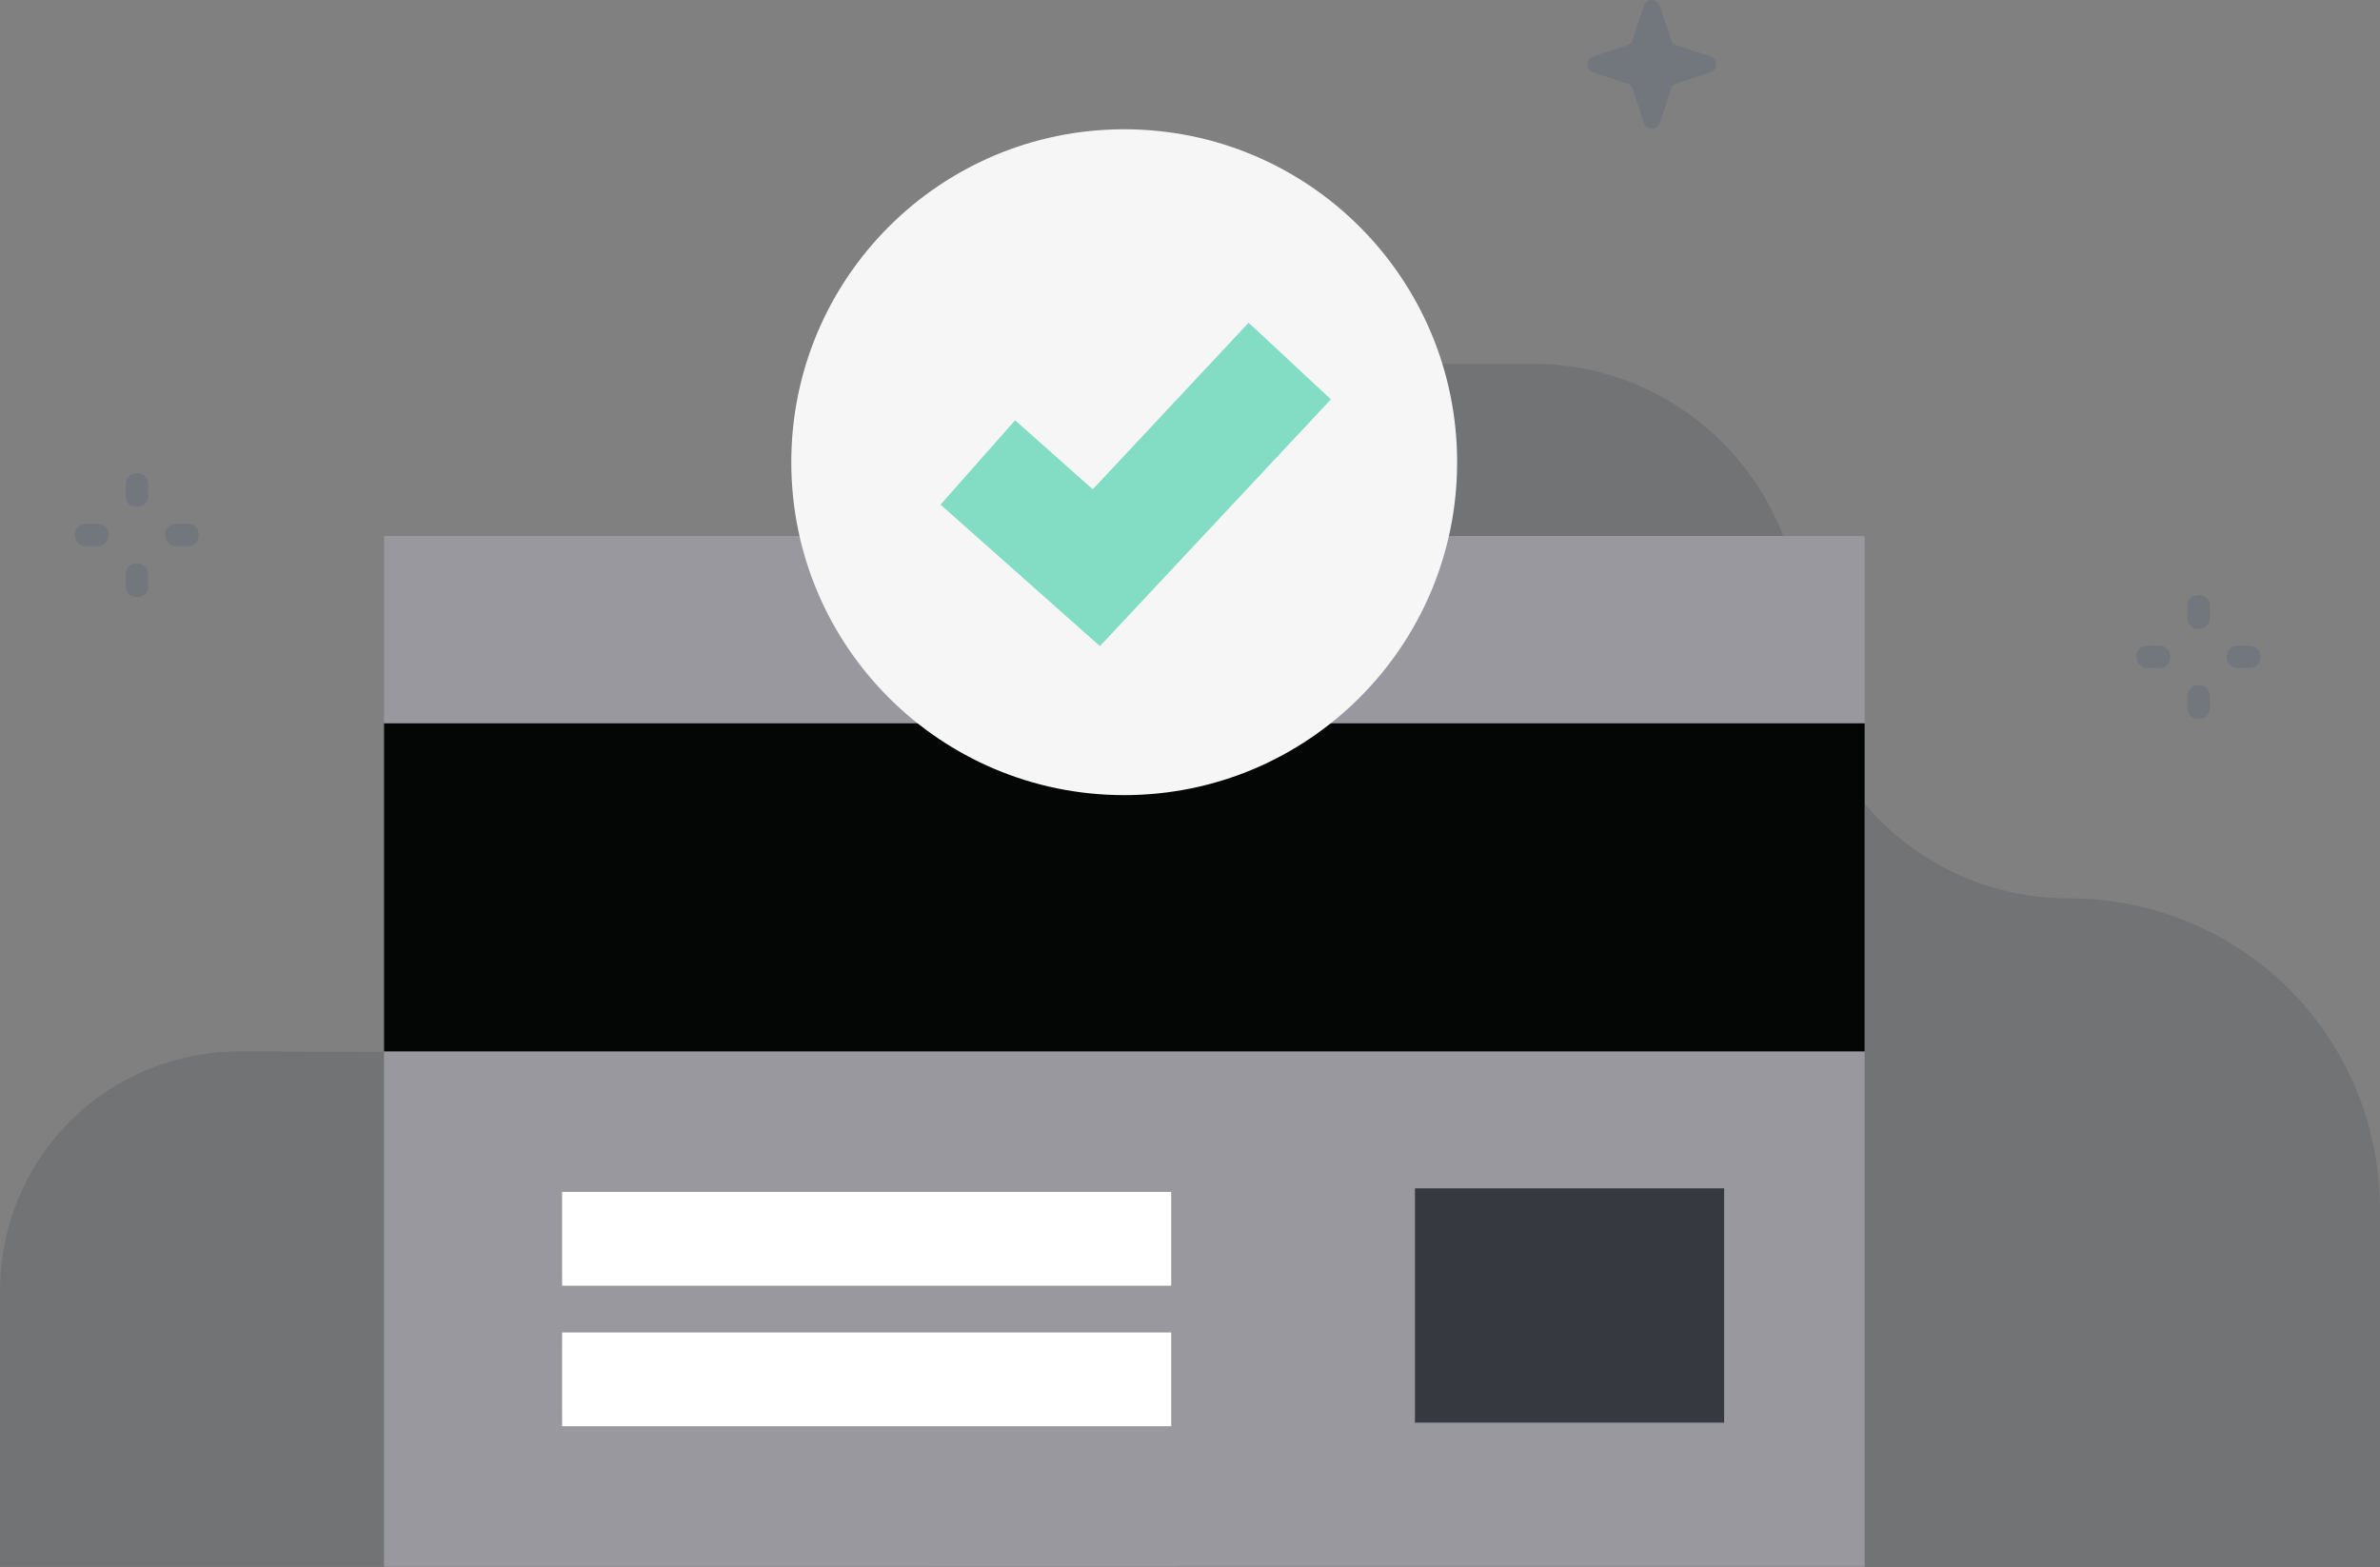 <svg xmlns="http://www.w3.org/2000/svg" viewBox="0 0 931.5 613.3"><rect x="0" y="0" width="931.5" height="613.3" fill="#808080" stroke="none"/><style>.st0{opacity:.3;fill:#4f545c;enable-background:new}.st3{fill:#fff}.st7{fill:#72767d}</style><path class="st0" d="M704.8 247c0-57.5-47.1-104.6-104.6-104.6H460.6v470.9h470.9V473.7c0-68-54.1-122.1-122.1-122.1-57.5 0-104.6-47.1-104.6-104.6zM363.1 412.5v200.7H0V505.6c0-52.5 41.7-94.1 94.1-94.1 44.4 0 269 1 269 1z"/><path fill="#98989e" d="M150.3 209.8h579.5v403.4H150.3z"/><path fill="#040505" d="M150.3 283.1h579.5v128.4H150.3z"/><path class="st3" d="M220 466.5h238.4v36.7H220z"/><path fill="#36393f" d="M553.8 465.1h121v91.7h-121z"/><path class="st3" d="M220 521.5h238.4v36.7H220z"/><path d="M440 311.2c71.9 0 130.3-58.3 130.3-130.3S512 50.6 440 50.6s-130.3 58.3-130.3 130.3S368 311.2 440 311.2z" fill="#f6f6f7"/><path fill="#83ddc5" d="M430.5 252.9l-62.4-55.4 29.2-33 30.4 27 61-65.2 32.2 30z"/><g><path class="st7" d="M860.5 246.1c-2.7 0-4.4-1.8-4.4-4.4v-4.4c0-2.6 1.8-4.4 4.4-4.4 2.7 0 4.4 1.8 4.4 4.4v4.4c0 2.6-1.8 4.4-4.4 4.4zM860.5 281.4c-2.7 0-4.4-1.8-4.4-4.4v-4.4c0-2.6 1.8-4.4 4.4-4.4 2.7 0 4.4 1.8 4.4 4.4v4.4c0 2.6-1.8 4.4-4.4 4.4zM871.5 257.1c0-2.6 1.8-4.4 4.4-4.4h4.4c2.7 0 4.4 1.8 4.4 4.4 0 2.6-1.8 4.4-4.4 4.4h-4.4c-2.2 0-4.4-1.7-4.4-4.4zM836.2 257.1c0-2.6 1.8-4.4 4.4-4.4h4.4c2.7 0 4.4 1.8 4.4 4.4 0 2.6-1.8 4.4-4.4 4.4h-4.4c-2.2 0-4.4-1.7-4.4-4.4z"/></g><g><path class="st7" d="M53.6 198.4c-2.7 0-4.4-1.8-4.4-4.4v-4.4c0-2.6 1.8-4.4 4.4-4.4s4.4 1.8 4.4 4.4v4.4c0 2.6-1.8 4.4-4.4 4.4zM53.6 233.7c-2.7 0-4.4-1.8-4.4-4.4v-4.4c0-2.6 1.8-4.4 4.4-4.4s4.4 1.8 4.4 4.4v4.4c0 2.7-1.8 4.4-4.4 4.4zM64.6 209.4c0-2.6 1.8-4.4 4.4-4.4h4.4c2.7 0 4.4 1.8 4.4 4.4s-1.8 4.4-4.4 4.4H69c-2.2.1-4.4-1.7-4.4-4.4zM29.3 209.4c0-2.6 1.8-4.4 4.4-4.4h4.4c2.7 0 4.4 1.8 4.4 4.4s-1.8 4.4-4.4 4.4h-4.4c-2.2.1-4.4-1.7-4.4-4.4z"/></g><path class="st7" d="M654 15.5l-4.4-13.3c-1.3-3.1-5.3-2.7-6.2 0L639 15.5c0 .9-.9 1.8-2.2 2.2l-13.3 4.4c-3.1 1.3-2.7 5.3 0 6.2l13.3 4.4c.9 0 1.8.9 2.2 2.2l4.4 13.3c1.3 3.1 5.3 2.7 6.2 0l4.4-13.3c0-.9.9-1.8 2.2-2.2l13.3-4.4c3.1-1.3 2.7-5.3 0-6.2l-13.3-4.4c-1.3-.4-1.7-.8-2.2-2.2z"/></svg>